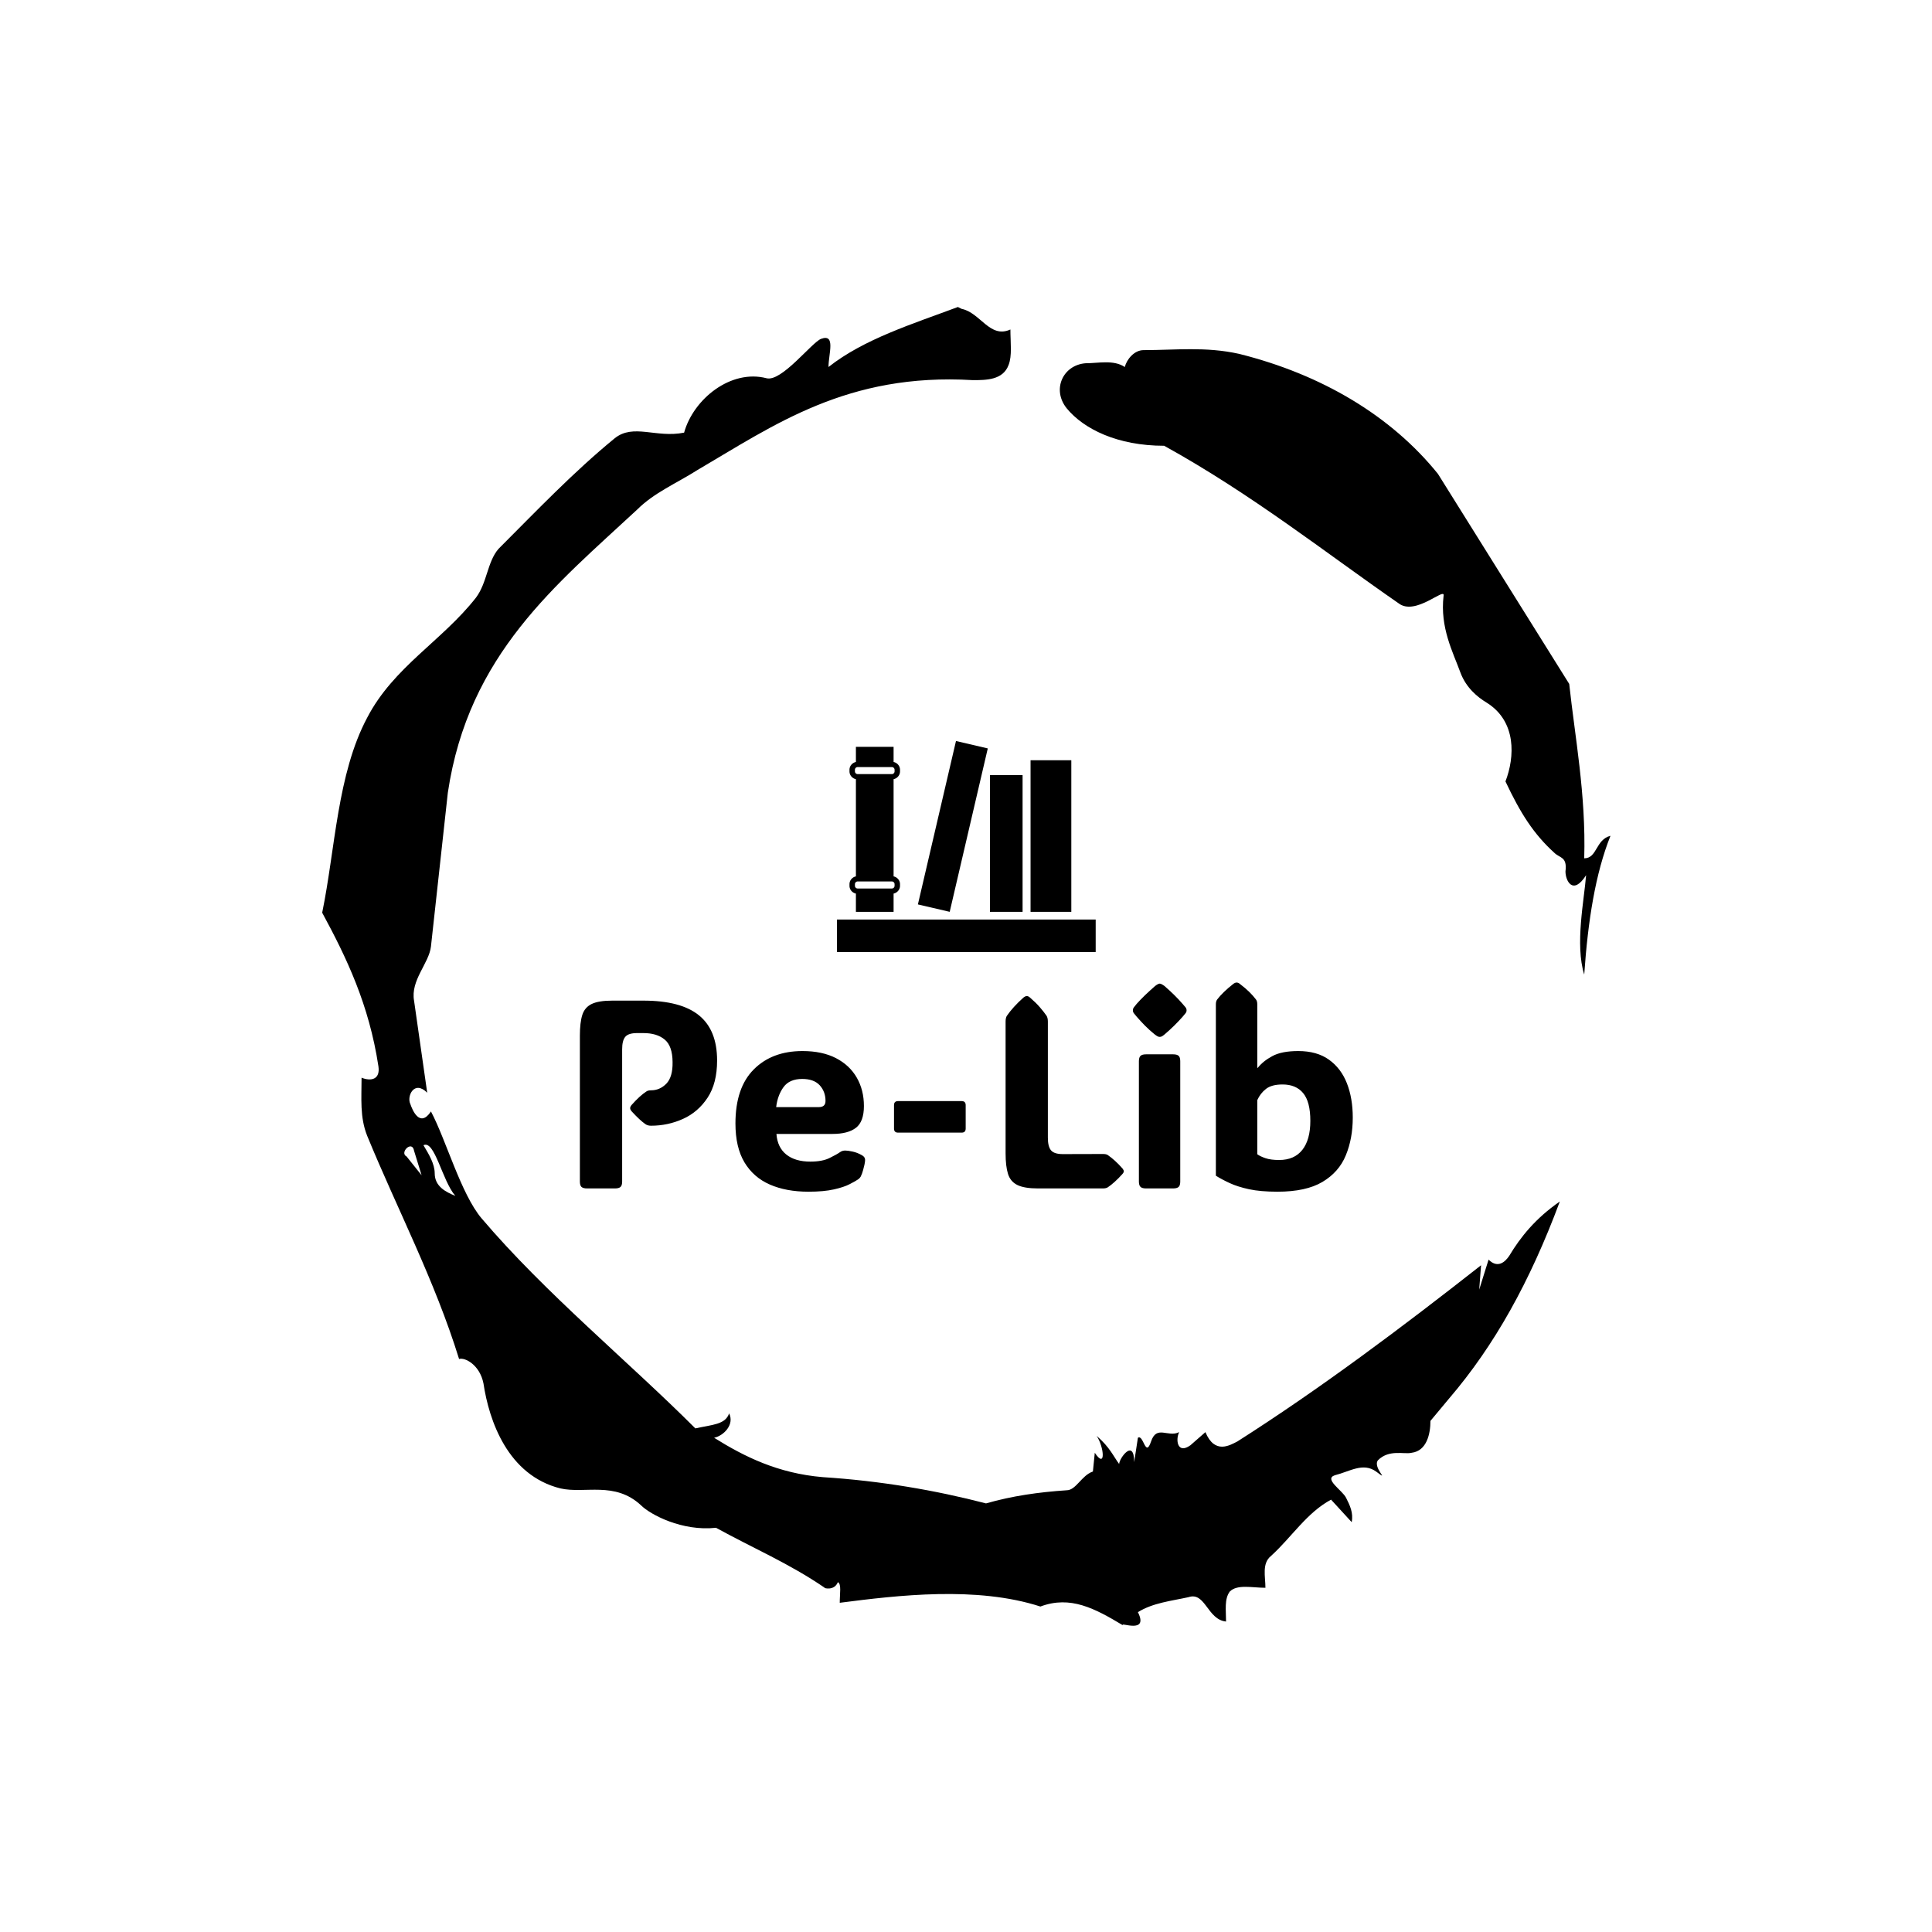 <svg xmlns="http://www.w3.org/2000/svg" version="1.1" xmlns:xlink="http://www.w3.org/1999/xlink" xmlns:svgjs="http://svgjs.dev/svgjs" width="1500" height="1500" viewBox="0 0 1500 1500"><rect width="1500" height="1500" fill="#ffffff"></rect><g transform="matrix(0.667,0,0,0.667,250,187.667)"><svg viewBox="0 0 320 360" data-background-color="#ececea" preserveAspectRatio="xMidYMid meet" height="1687" width="1500" xmlns="http://www.w3.org/2000/svg" xmlns:xlink="http://www.w3.org/1999/xlink"><g id="tight-bounds" transform="matrix(1,0,0,1,0,0)"><svg viewBox="0 0 320 360" height="360" width="320"><g><svg></svg></g><g><svg viewBox="0 0 320 360" height="360" width="320"><g><path transform="translate(-74.993,-51.79) scale(4.658,4.658)" d="M20.6 59.9l0.8 1-0.4-1.3c-0.1-0.6-0.8 0.1-0.4 0.3M21.5 59.3c0.3 0.5 0.6 1 0.6 1.5 0 0.7 0.6 1 1.1 1.2-0.7-0.8-1.1-3-1.7-2.7M59.9 16.9c1.7 0 3.3-0.2 5.1 0.2 4.4 1.1 8.1 3.3 10.6 6.4l7 11.2c0.3 2.8 0.9 5.9 0.8 9.3 0.7 0 0.6-1 1.4-1.2-0.8 2-1.2 4.5-1.4 7.4-0.5-1.6 0-4 0.1-5.3-0.7 1.1-1.1 0.3-1.1-0.2 0.1-0.8-0.3-0.7-0.6-1-1.1-1-1.8-2.1-2.6-3.8 0.5-1.3 0.6-3.2-1-4.2-0.5-0.3-1.1-0.8-1.4-1.6-0.4-1.1-1.1-2.4-0.9-4.1 0.1-0.5-1.5 1.1-2.4 0.4-3.9-2.7-7.8-5.8-12.5-8.4-2.5 0-4.3-0.9-5.2-2-0.8-1-0.2-2.3 1-2.4 0.7 0 1.5-0.2 2.1 0.2 0.1-0.4 0.5-0.9 1-0.9M50 14.6l0.2 0.1c1 0.2 1.5 1.6 2.6 1.1 0 0.7 0.1 1.4-0.1 1.9-0.3 0.8-1.2 0.8-1.9 0.8-6.7-0.4-10.6 2.4-14.7 4.8-1.1 0.7-2.3 1.2-3.2 2.1-4.3 4-9 7.7-10.1 15.1l-0.9 8.2c-0.1 0.9-1.1 1.8-0.9 2.9l0.7 4.9c-0.7-0.7-1.1 0.2-0.9 0.6 0.1 0.3 0.5 1.3 1.1 0.4 0.8 1.5 1.6 4.4 2.7 5.7 3.4 4 7.8 7.6 11.4 11.2 0.9-0.2 1.6-0.2 1.8-0.8 0.3 0.6-0.3 1.2-0.8 1.3 1.6 1 3.4 1.9 5.8 2.1 3.1 0.2 6 0.7 8.7 1.4 1.4-0.4 2.8-0.6 4.3-0.7 0.5 0 0.8-0.8 1.4-1l0.1-1c0.6 0.9 0.5-0.3 0.1-0.9 0.7 0.6 0.9 1.1 1.2 1.5 0-0.3 0.8-1.4 0.8-0.1l0.2-1.3c0.3-0.2 0.4 1.1 0.7 0.2 0.3-0.9 0.9-0.2 1.5-0.5-0.2 0.4-0.1 1.2 0.6 0.7l0.8-0.7c0.5 1.2 1.3 0.7 1.7 0.5 4.4-2.8 8.8-6.1 13-9.4l-0.1 1.3 0.5-1.6c0.5 0.5 0.9 0.1 1.1-0.2 0.6-1 1.4-2 2.7-2.9-1.6 4.3-3.5 7.7-5.9 10.5l-1 1.2c0 0.7-0.2 1.6-1 1.7-0.4 0.1-1.2-0.2-1.8 0.4-0.3 0.4 0.7 1.2-0.1 0.6-0.7-0.5-1.4 0-2.2 0.2-0.6 0.2 0.4 0.8 0.6 1.2 0.2 0.4 0.4 0.8 0.3 1.3l-1.1-1.2c-1.3 0.7-2.1 2-3.2 3-0.5 0.4-0.3 1.1-0.3 1.7-0.7 0-1.5-0.2-1.9 0.2-0.3 0.4-0.2 1-0.2 1.6-1-0.1-1.1-1.6-2-1.3-0.9 0.2-1.9 0.3-2.7 0.8 0.6 1.2-1 0.5-0.8 0.7-1.5-0.9-2.8-1.6-4.4-1-3.4-1.1-7.6-0.6-10.7-0.2 0-0.5 0.1-1-0.1-1.1-0.2 0.5-0.8 0.3-0.7 0.3-1.9-1.3-3.8-2.1-5.8-3.2-1.8 0.2-3.5-0.7-4-1.2-1.4-1.3-3-0.6-4.3-0.9-2.8-0.7-3.8-3.6-4.1-5.6-0.2-1-1-1.4-1.3-1.3-1.3-4.2-3.3-8-4.9-11.9-0.4-1-0.3-2-0.3-3.1 0.5 0.2 1 0.1 0.9-0.6-0.5-3.3-1.7-5.8-3-8.2 0.7-3.4 0.8-7.4 2.4-10.4 1.4-2.7 4-4.1 5.8-6.4 0.6-0.8 0.6-1.9 1.2-2.6 2-2 4-4.1 6.2-5.9 1-0.8 2.2 0 3.7-0.3 0.5-1.8 2.5-3.4 4.4-2.9 0.8 0.2 2.4-1.9 2.9-2.1 0.8-0.3 0.4 0.8 0.4 1.5 1.9-1.5 4.5-2.3 6.9-3.2" fill="#000000" fill-rule="nonzero" stroke="none" stroke-width="1" stroke-linecap="butt" stroke-linejoin="miter" stroke-miterlimit="10" stroke-dasharray="" stroke-dashoffset="0" font-family="none" font-weight="none" font-size="none" text-anchor="none" style="mix-blend-mode: normal" data-fill-palette-color="tertiary"></path></g><g transform="matrix(1,0,0,1,64,124.027)"><svg viewBox="0 0 192 111.947" height="111.947" width="192"><g><svg viewBox="0 0 192 111.947" height="111.947" width="192"><g><svg viewBox="0 0 192 111.947" height="111.947" width="192"><g transform="matrix(1,0,0,1,0,59.994)"><svg viewBox="0 0 192 51.953" height="51.953" width="192"><g id="textblocktransform"><svg viewBox="0 0 192 51.953" height="51.953" width="192" id="textblock"><g><svg viewBox="0 0 192 51.953" height="51.953" width="192"><g transform="matrix(1,0,0,1,0,0)"><svg width="192" viewBox="3.91 -38.38 144.08 38.99" height="51.953" data-palette-color="#009b7d"><path d="M17.16-11.69L17.16-11.69Q16.53-11.69 16.09-12.01L16.09-12.01Q15.63-12.33 14.99-12.92 14.36-13.5 13.57-14.36L13.57-14.36Q13.28-14.7 13.28-14.97L13.28-14.97Q13.28-15.23 13.57-15.58L13.57-15.58Q15.09-17.29 16.33-18.09L16.33-18.09Q16.63-18.29 17.16-18.29L17.16-18.29Q18.82-18.29 20.03-19.53 21.24-20.78 21.19-23.56L21.19-23.56Q21.17-26.56 19.71-27.76 18.26-28.96 15.75-28.96L15.75-28.96 14.58-28.96Q12.96-28.96 12.38-28.27 11.79-27.59 11.79-25.93L11.79-25.93 11.79-1.29Q11.79-0.56 11.49-0.28 11.18 0 10.45 0L10.45 0 5.25 0Q4.52 0 4.21-0.28 3.91-0.56 3.91-1.29L3.91-1.29 3.91-28.47Q3.91-30.91 4.36-32.34 4.81-33.76 6.12-34.39 7.42-35.01 9.94-35.01L9.94-35.01 15.75-35.01Q22.75-35.01 26.12-32.26 29.49-29.52 29.49-23.85L29.49-23.85Q29.49-19.6 27.72-16.92 25.95-14.23 23.13-12.96 20.31-11.69 17.16-11.69ZM46.51 0.61L46.51 0.61Q42.38 0.61 39.33-0.72 36.28-2.05 34.59-4.86 32.91-7.67 32.91-12.11L32.91-12.11Q32.91-18.77 36.33-22.19 39.74-25.61 45.41-25.61L45.41-25.61Q49.09-25.61 51.65-24.29 54.2-22.97 55.53-20.65 56.86-18.33 56.86-15.36L56.86-15.36Q56.86-12.45 55.37-11.3 53.88-10.16 51.02-10.16L51.02-10.16 40.55-10.16Q40.74-7.64 42.39-6.32 44.04-5 46.87-5L46.87-5Q49.12-5 50.47-5.68 51.83-6.35 52.37-6.74L52.37-6.74Q52.83-7.08 53.42-7.06L53.42-7.06Q53.88-7.06 54.75-6.87 55.61-6.69 56.47-6.2L56.47-6.2Q57.08-5.88 57.08-5.32L57.08-5.32Q57.08-5 56.96-4.42L56.96-4.42Q56.88-4.08 56.71-3.43 56.54-2.78 56.27-2.22L56.27-2.22Q56.13-1.95 55.81-1.71L55.81-1.71Q55.32-1.37 54.23-0.81 53.15-0.24 51.27 0.18 49.39 0.61 46.51 0.61ZM40.5-15.16L40.5-15.16 48.46-15.16Q49.7-15.16 49.7-16.31L49.7-16.31Q49.7-18.04 48.62-19.23 47.53-20.41 45.36-20.41L45.36-20.41Q42.99-20.41 41.88-18.9 40.77-17.38 40.5-15.16ZM75.07-10.4L63.23-10.4Q62.47-10.4 62.47-11.16L62.47-11.16 62.47-15.53Q62.47-16.28 63.23-16.28L63.23-16.28 75.07-16.28Q75.83-16.28 75.83-15.53L75.83-15.53 75.83-11.16Q75.83-10.4 75.07-10.4L75.07-10.4ZM101.43 0L89.3 0Q86.78 0 85.48-0.63 84.17-1.27 83.72-2.71 83.27-4.15 83.27-6.54L83.27-6.54 83.27-31.1Q83.27-31.81 83.51-32.18L83.51-32.18Q84.61-33.79 86.59-35.57L86.59-35.57Q86.96-35.86 87.22-35.86L87.22-35.86Q87.52-35.86 87.83-35.57L87.83-35.57Q88.91-34.64 89.64-33.8 90.37-32.96 90.91-32.18L90.91-32.18Q91.15-31.79 91.15-31.1L91.15-31.1 91.15-9.45Q91.15-7.81 91.74-7.1 92.33-6.4 93.94-6.4L93.94-6.4 101.43-6.42Q102.02-6.42 102.31-6.23L102.31-6.23Q102.95-5.79 103.63-5.18 104.31-4.57 105.07-3.71L105.07-3.71Q105.31-3.39 105.31-3.2L105.31-3.2Q105.31-2.98 105.07-2.71L105.07-2.71Q104.31-1.86 103.63-1.25 102.95-0.63 102.31-0.2L102.31-0.2Q101.97 0 101.43 0L101.43 0ZM107-33.2L107-33.2Q107-33.52 107.19-33.76 107.39-34.01 107.7-34.4L107.7-34.4Q108.39-35.18 109.29-36.05 110.2-36.91 111.12-37.72L111.12-37.72Q111.71-38.18 112-38.18L112-38.18Q112.29-38.18 112.91-37.72L112.91-37.72Q114.88-36.01 116.27-34.4L116.27-34.4Q116.59-34.03 116.8-33.78 117.01-33.52 117.01-33.2L117.01-33.2Q117.01-32.89 116.8-32.64 116.59-32.4 116.25-31.98L116.25-31.98Q115.59-31.23 114.71-30.36 113.83-29.49 112.91-28.71L112.91-28.71Q112.56-28.42 112.37-28.33 112.17-28.25 112-28.25L112-28.25Q111.83-28.25 111.65-28.33 111.46-28.42 111.07-28.71L111.07-28.71Q110.1-29.49 109.24-30.36 108.39-31.23 107.7-32.03L107.7-32.03Q107.39-32.42 107.19-32.65 107-32.89 107-33.2ZM115.83-23.71L115.83-1.29Q115.83-0.56 115.53-0.28 115.22 0 114.49 0L114.49 0 109.46 0Q108.73 0 108.43-0.28 108.12-0.56 108.12-1.29L108.12-1.29 108.12-23.71Q108.12-24.44 108.43-24.72 108.73-25 109.46-25L109.46-25 114.49-25Q115.22-25 115.53-24.72 115.83-24.44 115.83-23.71L115.83-23.71ZM133.95 0.61L133.95 0.61Q130.8 0.61 128.65 0.15 126.5-0.32 125.04-1 123.57-1.68 122.47-2.37L122.47-2.37 122.47-34.33Q122.47-34.91 122.72-35.23L122.72-35.23Q123.74-36.57 125.72-38.13L125.72-38.13Q126.06-38.38 126.33-38.38L126.33-38.38Q126.65-38.38 126.94-38.13L126.94-38.13Q127.99-37.33 128.71-36.62 129.43-35.91 129.94-35.23L129.94-35.23Q130.19-34.91 130.19-34.33L130.19-34.33 130.19-22.49 130.29-22.49Q131.26-23.73 133-24.67 134.73-25.61 137.83-25.61L137.83-25.61Q141.3-25.61 143.54-24.01 145.79-22.41 146.89-19.62 147.99-16.82 147.99-13.21L147.99-13.21Q147.99-9.3 146.69-6.16 145.4-3.03 142.33-1.21 139.27 0.61 133.95 0.61ZM134.26-5.3L134.26-5.3Q137.1-5.3 138.59-7.19 140.08-9.08 140.08-12.6L140.08-12.6Q140.08-16.16 138.74-17.77 137.41-19.38 134.9-19.38L134.9-19.38Q132.87-19.38 131.81-18.55 130.75-17.72 130.19-16.46L130.19-16.46 130.19-6.37Q130.72-5.98 131.71-5.64 132.7-5.3 134.26-5.3Z" opacity="1" transform="matrix(1,0,0,1,0,0)" fill="#000000" class="wordmark-text-0" data-fill-palette-color="primary" id="text-0"></path></svg></g></svg></g></svg></g></svg></g><g transform="matrix(1,0,0,1,63.868,0)"><svg viewBox="0 0 64.265 52.413" height="52.413" width="64.265"><g><svg xmlns="http://www.w3.org/2000/svg" xmlns:xlink="http://www.w3.org/1999/xlink" version="1.1" x="0" y="0" viewBox="5 13.218 90.16 73.532" enable-background="new 0 0 100 100" xml:space="preserve" height="52.413" width="64.265" class="icon-icon-0" data-fill-palette-color="accent" id="icon-0"><g fill="#ffbf5d" data-fill-palette-color="accent"><path fill="#000000" d="M11.601 66.382V72.745H24.732V66.382C26 66.099 26.971 65.015 26.971 63.661V63.106C26.971 61.752 26 60.67 24.732 60.385V26.515C26 26.23 26.971 25.148 26.971 23.795V23.24C26.971 21.886 26 20.805 24.732 20.52V15.245H11.601V20.52C10.333 20.808 9.364 21.889 9.364 23.24V23.796C9.364 25.147 10.333 26.231 11.601 26.516V60.386C10.333 60.671 9.364 61.755 9.364 63.107V63.662C9.364 65.015 10.333 66.097 11.601 66.382M11.259 23.795V23.24C11.259 22.719 11.684 22.294 12.208 22.294H24.129C24.65 22.294 25.075 22.719 25.075 23.24V23.796A0.946 0.946 0 0 1 24.129 24.742H12.208A0.95 0.95 0 0 1 11.259 23.795M11.259 63.106C11.259 62.582 11.684 62.159 12.208 62.159H24.129C24.65 62.159 25.075 62.582 25.075 63.106V63.661A0.95 0.95 0 0 1 24.129 64.61H12.208A0.95 0.95 0 0 1 11.259 63.661z" data-fill-palette-color="accent"></path><rect x="5" y="75.43" fill="#000000" width="90.16" height="11.32" data-fill-palette-color="accent"></rect><rect x="58.31" y="25.102" fill="#000000" width="11.376" height="47.644" data-fill-palette-color="accent"></rect><rect x="39.674" y="13.748" transform="matrix(0.974 0.227 -0.227 0.974 10.954 -9.184)" fill="#000000" width="11.377" height="58.467" data-fill-palette-color="accent"></rect><rect x="72.461" y="19.917" fill="#000000" width="14.205" height="52.828" data-fill-palette-color="accent"></rect></g></svg></g></svg></g><g></g></svg></g></svg></g></svg></g></svg></g><defs></defs></svg><rect width="320" height="360" fill="none" stroke="none" visibility="hidden"></rect></g></svg></g></svg>